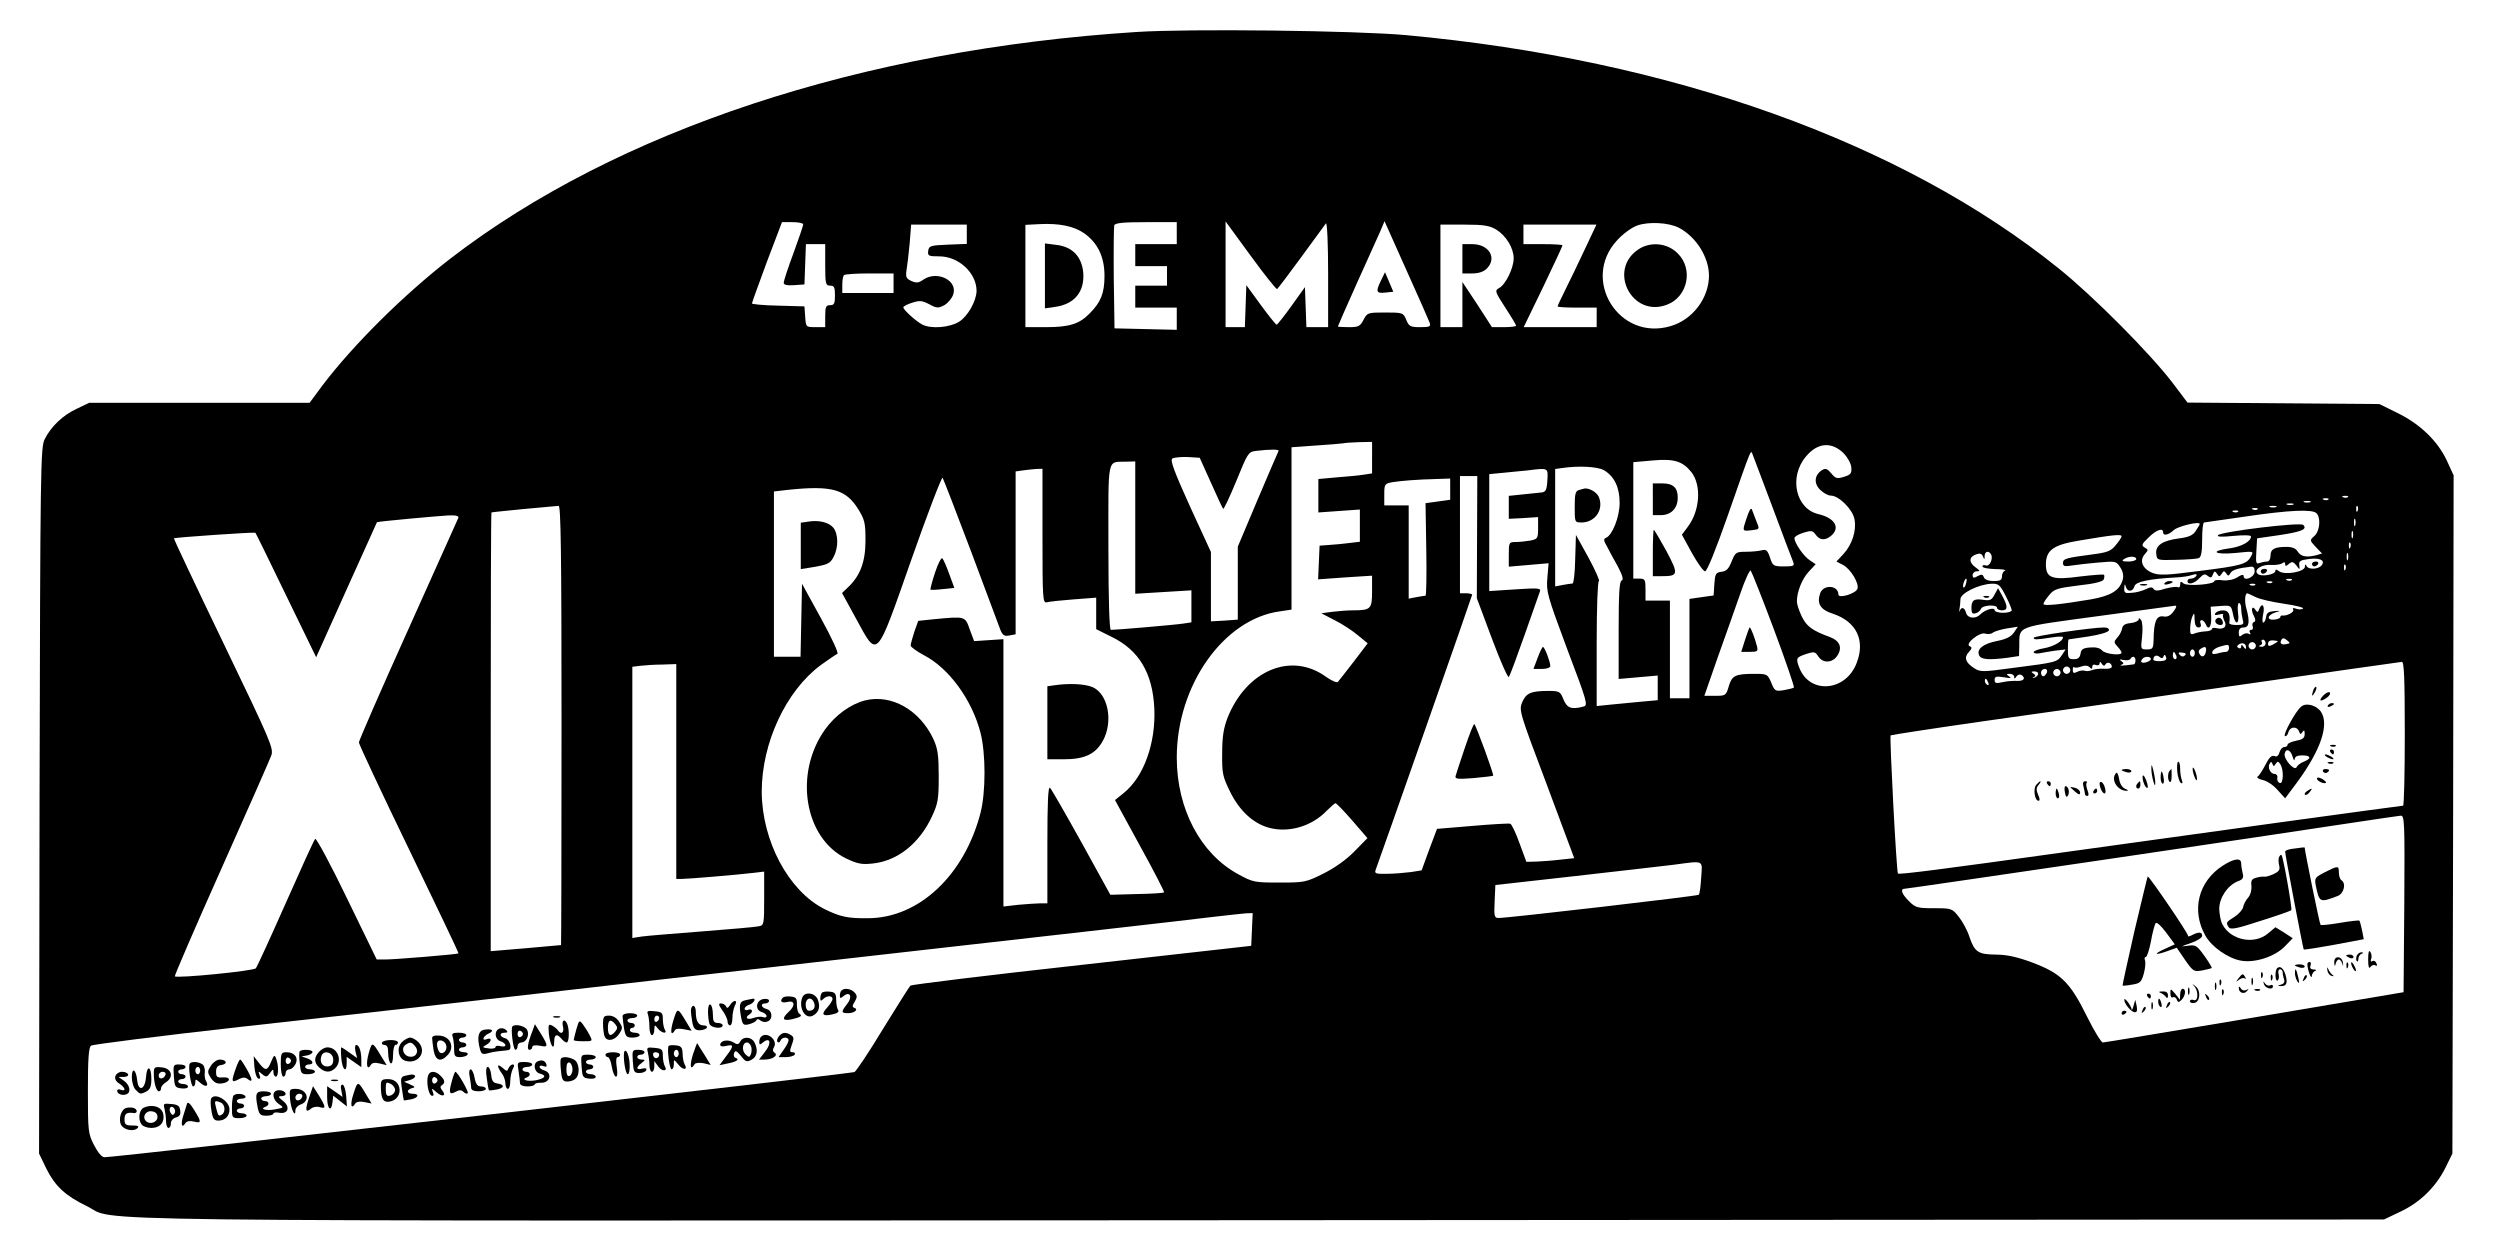 <?xml version="1.0" standalone="no"?>
<!DOCTYPE svg PUBLIC "-//W3C//DTD SVG 20010904//EN"
 "http://www.w3.org/TR/2001/REC-SVG-20010904/DTD/svg10.dtd">
<svg version="1.0" xmlns="http://www.w3.org/2000/svg"
 width="1024pt" height="516pt" viewBox="0 0 1024 516"
 preserveAspectRatio="xMidYMid meet">

<g transform="translate(0,516) scale(0.1,-0.1)"
fill="#000000" stroke="none">
<path d="M4655 5029 c-1126 -72 -2128 -403 -2810 -928 -190 -147 -395 -350
-523 -518 l-54 -73 -452 0 -451 0 -50 -24 c-57 -26 -106 -73 -132 -125 -17
-34 -18 -114 -21 -1481 l-2 -1445 30 -62 c35 -71 78 -111 165 -153 134 -65
-249 -61 4815 -58 l4595 3 67 32 c81 38 146 102 185 181 l28 57 3 1389 2 1389
-28 61 c-38 80 -108 148 -201 194 l-75 37 -393 3 -393 3 -62 82 c-91 119 -324
354 -465 467 -643 518 -1587 856 -2673 956 -207 19 -891 27 -1105 13z m-1365
-788 c0 -5 -18 -58 -40 -118 -22 -59 -40 -114 -40 -121 0 -9 13 -12 43 -10
l42 3 3 83 3 82 39 0 40 0 0 -85 c0 -78 2 -85 20 -85 17 0 20 -7 20 -40 0 -33
-3 -40 -20 -40 -17 0 -20 -7 -20 -45 l0 -45 -39 0 c-40 0 -40 0 -43 43 l-3 42
-107 3 c-60 1 -108 6 -108 9 0 4 28 80 61 170 l62 163 43 0 c24 0 44 -4 44 -9z
m1150 -36 c56 -39 84 -97 84 -175 0 -71 -15 -108 -61 -154 -42 -43 -83 -56
-178 -56 l-85 0 0 210 0 209 58 3 c80 4 140 -8 182 -37z m380 0 l0 -45 -85 0
-85 0 0 -45 0 -45 65 0 65 0 0 -40 0 -40 -65 0 -65 0 0 -45 0 -45 85 0 85 0 0
-45 0 -46 -127 3 -128 3 -3 205 c-1 112 0 210 2 217 4 10 38 13 131 13 l125 0
0 -45z m411 -229 c3 2 48 61 99 131 51 70 97 132 101 138 5 5 9 -85 9 -208 l0
-217 -45 0 -44 0 -3 82 -3 82 -55 -77 c-30 -42 -58 -77 -61 -77 -3 0 -32 36
-65 81 l-59 81 -3 -86 -3 -86 -39 0 -40 0 0 216 0 217 103 -141 c56 -77 105
-138 108 -136z m625 -138 c5 -16 0 -18 -39 -18 -40 0 -46 3 -57 30 -12 29 -14
30 -86 30 -72 0 -74 -1 -89 -30 -14 -27 -21 -30 -60 -30 -25 0 -45 1 -45 3 0
2 34 79 76 173 42 93 85 189 96 213 l19 45 89 -199 c49 -109 92 -206 96 -217z
m1021 389 c70 -37 122 -119 123 -195 0 -93 -67 -182 -158 -208 -211 -62 -367
190 -219 351 23 26 60 53 82 61 47 17 129 13 172 -9z m-2917 -27 l0 -39 -77
-3 c-72 -3 -78 -5 -81 -25 -3 -21 1 -23 45 -23 80 0 153 -68 153 -142 -1 -41
-36 -104 -72 -126 -39 -24 -115 -30 -151 -11 -26 14 -77 60 -77 70 0 4 16 13
36 19 31 10 41 9 70 -6 31 -17 37 -17 62 -4 15 9 31 28 36 43 21 58 -66 101
-123 61 -18 -13 -28 -14 -48 -5 -21 10 -24 16 -20 44 3 17 9 67 13 110 l6 77
114 0 114 0 0 -40z m2168 20 c41 -25 72 -76 72 -118 0 -40 -33 -108 -60 -122
-18 -10 -17 -14 25 -79 25 -38 45 -72 45 -75 0 -3 -22 -6 -49 -6 l-50 0 -60
93 -61 92 0 -92 0 -93 -45 0 -45 0 0 210 0 210 98 0 c79 0 103 -4 130 -20z
m362 -84 c-27 -57 -62 -131 -79 -164 -17 -34 -31 -64 -31 -67 0 -3 36 -5 80
-5 l80 0 0 -40 0 -40 -149 0 -150 0 80 165 c43 90 79 167 79 170 0 3 -36 5
-80 5 l-80 0 0 40 0 40 149 0 150 0 -49 -104z m-2830 -136 l0 -40 -105 0 -105
0 0 33 c0 19 3 37 7 40 3 4 51 7 105 7 l98 0 0 -40z m1960 -715 l0 -64 -32 -5
c-18 -3 -68 -8 -110 -11 l-78 -7 0 -68 0 -69 85 6 85 6 0 -66 0 -66 -42 -5
c-24 -3 -61 -7 -83 -8 l-40 -3 -3 -69 -3 -69 111 8 110 7 0 -65 c0 -72 -5 -77
-81 -77 -20 0 -57 -3 -82 -6 l-45 -6 56 -29 c32 -16 74 -44 95 -62 l39 -32
-57 -75 c-32 -41 -61 -79 -65 -83 -4 -5 -26 5 -49 21 -142 103 -325 27 -403
-168 -16 -42 -22 -77 -22 -145 -1 -83 2 -96 32 -157 38 -78 94 -130 158 -148
81 -23 177 5 238 69 17 17 33 31 36 31 4 0 35 -32 69 -71 l62 -72 -53 -54
c-33 -34 -81 -68 -127 -91 -72 -36 -79 -37 -180 -37 -102 0 -109 1 -169 34
-155 84 -252 268 -252 478 0 296 192 568 423 599 l47 7 0 332 0 333 98 7 c53
3 104 8 112 9 8 2 39 4 68 5 l52 1 0 -65z m1933 17 c15 -16 29 -41 30 -57 2
-24 -3 -30 -30 -38 -28 -9 -35 -7 -52 14 -16 19 -23 22 -37 14 -32 -20 -36
-54 -9 -81 13 -13 33 -24 44 -24 33 0 90 -57 97 -97 9 -46 -10 -104 -45 -142
l-29 -31 27 -14 c31 -16 67 -76 59 -98 -8 -20 -78 -41 -78 -23 0 39 -63 42
-75 4 -14 -42 2 -67 53 -83 96 -32 133 -109 97 -201 -44 -118 -193 -130 -235
-20 -15 39 -13 42 27 56 34 11 38 10 51 -10 19 -29 58 -27 78 4 21 32 10 60
-29 75 -74 27 -97 44 -117 85 -11 23 -20 50 -20 61 0 40 21 93 49 123 l28 30
-24 16 c-25 16 -63 71 -63 91 0 6 17 16 37 22 32 10 38 9 50 -8 17 -24 40 -25
65 -3 36 33 13 71 -53 87 -94 21 -123 152 -52 236 48 58 106 62 156 12z
m-2316 11 c-3 -5 -41 -95 -86 -200 l-81 -192 0 -150 0 -149 -55 -4 -55 -3 0
142 0 142 -86 187 c-65 144 -82 189 -72 196 7 4 35 7 63 6 l49 -3 46 -102 c25
-56 47 -104 50 -107 3 -3 27 49 54 114 46 113 49 119 79 123 59 7 98 7 94 0z
m2026 -238 c41 -110 78 -208 82 -217 6 -16 1 -18 -38 -18 -43 0 -46 2 -57 36
-10 30 -16 35 -34 30 -11 -3 -40 -6 -64 -6 -41 0 -44 -2 -59 -39 -12 -31 -22
-41 -42 -43 -23 -3 -26 -8 -29 -50 l-3 -47 -50 -7 -49 -7 0 -203 0 -204 -40 0
-40 0 0 200 0 200 -50 0 -50 0 0 45 c0 41 -2 45 -25 45 l-25 0 0 239 0 238 79
7 c88 8 123 -3 159 -48 42 -54 35 -158 -15 -224 l-24 -32 41 -75 c23 -41 47
-75 54 -75 8 0 44 89 91 223 105 300 95 276 105 252 4 -11 42 -110 83 -220z
m-2613 -76 l0 -271 115 7 115 7 0 -66 0 -65 -32 -5 c-30 -5 -275 -26 -298 -26
-6 0 -10 124 -10 339 0 379 -7 347 73 350 l37 1 0 -271z m1920 235 c43 -26 64
-71 64 -134 0 -57 -30 -133 -56 -143 -10 -4 -10 -11 3 -33 8 -16 28 -53 45
-83 20 -38 25 -56 16 -59 -9 -3 -12 -53 -12 -204 l0 -199 80 7 80 7 0 -51 0
-50 -67 -6 c-38 -4 -94 -9 -125 -12 l-58 -6 0 256 c0 147 4 256 9 256 5 0 -14
43 -42 95 l-52 94 -3 -99 c-1 -55 -6 -100 -11 -100 -5 0 -23 -3 -40 -6 l-31
-6 0 240 0 241 28 4 c69 10 145 6 172 -9z m-2300 -270 c0 -257 1 -275 18 -271
9 3 59 8 110 12 l92 7 0 -65 0 -64 64 -32 c111 -54 167 -148 174 -291 7 -143
-43 -282 -125 -348 l-36 -29 102 -187 c57 -103 101 -189 99 -191 -2 -3 -53 -6
-112 -7 l-108 -3 -118 214 c-65 117 -123 218 -129 224 -8 8 -11 -57 -11 -231
l0 -242 -29 0 c-15 0 -56 -3 -90 -6 l-61 -7 0 548 0 547 -60 -4 -60 -4 -18 48
c-19 54 -17 54 -144 42 l-67 -7 -16 -45 c-8 -25 -15 -50 -15 -56 0 -6 25 -24
55 -40 102 -53 196 -182 231 -317 22 -85 22 -244 0 -329 -66 -255 -252 -430
-460 -431 -85 -1 -115 6 -180 38 -146 74 -255 278 -256 480 0 200 99 413 242
519 32 23 63 44 68 46 6 2 -24 67 -67 145 l-78 142 -3 -150 -3 -149 -54 0 -55
0 0 339 0 338 61 7 c176 18 233 2 284 -79 27 -44 30 -57 30 -129 0 -88 -22
-145 -72 -192 l-24 -23 58 -106 c89 -163 80 -173 226 243 66 188 124 339 128
335 3 -5 56 -141 117 -303 61 -162 115 -307 120 -321 9 -21 16 -26 36 -22 l26
5 0 334 0 333 28 4 c15 2 39 5 55 6 l27 1 0 -276z m2068 229 c-2 -40 -7 -48
-23 -50 -11 -1 -46 -5 -77 -8 l-58 -6 0 -47 0 -47 60 3 60 4 0 -45 c0 -42 -2
-45 -31 -51 -17 -3 -44 -6 -60 -6 -28 0 -29 -2 -29 -51 l0 -50 82 7 81 7 -5
-60 c-5 -56 -1 -71 81 -291 83 -219 86 -231 67 -236 -49 -13 -67 -7 -82 29
-13 33 -17 35 -62 35 -71 0 -91 -9 -107 -46 -14 -33 -11 -42 100 -336 l113
-303 -56 -6 c-32 -4 -76 -7 -98 -8 l-42 -1 -28 76 c-15 42 -32 78 -38 80 -6 2
-76 -2 -156 -9 l-144 -12 -32 -85 -31 -85 -44 -7 c-24 -3 -68 -7 -98 -7 -47
-1 -52 1 -46 17 18 48 395 1121 395 1126 0 3 -11 6 -25 6 l-25 0 0 240 0 240
35 0 36 0 -1 -250 -1 -250 62 -166 c34 -91 65 -161 69 -157 4 4 33 82 65 173
32 91 60 171 63 179 4 12 -12 13 -101 7 l-107 -7 0 240 0 239 63 6 c34 3 76 8
92 9 88 11 86 12 83 -40z m-398 -37 l0 -43 -50 -7 -51 -7 3 -189 c2 -105 0
-190 -3 -190 -4 0 -21 -3 -38 -6 l-31 -6 0 191 0 191 -50 0 -50 0 0 45 c0 42
2 44 33 50 39 6 102 11 180 13 l57 2 0 -44z m3677 -32 c-3 -3 -12 -4 -19 -1
-8 3 -5 6 6 6 11 1 17 -2 13 -5z m-80 -10 c-3 -3 -12 -4 -19 -1 -8 3 -5 6 6 6
11 1 17 -2 13 -5z m-74 -11 c-7 -2 -19 -2 -25 0 -7 3 -2 5 12 5 14 0 19 -2 13
-5z m-70 -10 c-7 -2 -19 -2 -25 0 -7 3 -2 5 12 5 14 0 19 -2 13 -5z m-7093
-903 c0 -495 -1 -900 -2 -901 -2 0 -67 -6 -145 -13 l-143 -12 0 898 c0 494 1
898 3 899 1 1 61 7 132 14 72 6 136 13 143 13 9 2 12 -184 12 -898z m7023 893
c-7 -2 -19 -2 -25 0 -7 3 -2 5 12 5 14 0 19 -2 13 -5z m334 -15 c-3 -8 -6 -5
-6 6 -1 11 2 17 5 13 3 -3 4 -12 1 -19z m-410 6 c-3 -3 -12 -4 -19 -1 -8 3 -5
6 6 6 11 1 17 -2 13 -5z m-80 -10 c-3 -3 -12 -4 -19 -1 -8 3 -5 6 6 6 11 1 17
-2 13 -5z m321 -6 c19 -19 14 -73 -8 -93 -20 -18 -20 -18 5 -45 l26 -27 -23
-7 c-41 -10 -63 -6 -76 14 -8 14 -23 20 -46 20 -50 0 -66 -9 -66 -36 0 -14 -6
-24 -14 -24 -8 0 -22 -3 -31 -6 -14 -6 -16 1 -13 47 l3 54 90 13 c93 14 117
24 99 42 -12 12 -333 -27 -349 -42 -6 -7 16 -8 63 -3 43 4 72 3 72 -2 0 -21
-38 -42 -88 -49 -83 -11 -63 -27 24 -19 76 8 76 8 64 -14 -17 -32 -38 -38
-214 -60 -137 -18 -163 -18 -191 -7 -40 17 -53 50 -30 76 15 17 15 19 0 27
-15 9 -13 14 15 41 31 31 60 42 60 22 0 -16 22 -12 44 9 18 16 106 37 106 25
0 -3 -7 -15 -16 -28 -11 -18 -28 -26 -67 -31 -70 -9 -99 -29 -95 -63 3 -27 3
-27 82 -25 43 1 85 4 92 7 10 4 14 25 14 76 0 38 3 70 8 70 4 1 79 11 167 24
183 27 276 31 293 14z m-7611 -20 c-3 -7 -96 -214 -206 -459 -111 -246 -201
-453 -201 -460 0 -7 92 -204 205 -437 113 -234 205 -426 203 -427 -5 -4 -260
-25 -299 -25 l-36 0 -122 251 c-67 139 -126 248 -130 243 -5 -5 -59 -124 -121
-264 -62 -140 -117 -260 -122 -266 -8 -11 -324 -42 -332 -33 -2 2 83 200 190
439 107 239 199 449 205 465 11 29 -2 58 -195 459 -114 236 -205 430 -204 431
6 4 330 26 334 23 2 -2 59 -118 126 -257 l123 -253 124 276 c69 152 125 277
125 277 2 3 255 26 295 28 31 1 42 -3 38 -11z m7770 -30 c-3 -7 -5 -2 -5 12 0
14 2 19 5 13 2 -7 2 -19 0 -25z m-10 -50 c-3 -7 -5 -2 -5 12 0 14 2 19 5 13 2
-7 2 -19 0 -25z m-947 5 c-1 -5 -11 -21 -24 -36 -19 -24 -34 -30 -97 -38 -106
-14 -119 -17 -119 -35 0 -14 7 -15 38 -10 20 3 69 9 108 12 69 6 72 6 88 -19
11 -16 15 -34 11 -50 -12 -45 -47 -67 -131 -82 -125 -21 -194 -28 -194 -19 0
5 10 21 23 36 20 25 32 29 120 40 66 7 101 16 104 25 3 8 3 16 1 19 -3 2 -46
-1 -96 -7 -117 -16 -142 -7 -142 49 0 58 30 80 131 97 147 25 179 28 179 18z
m937 -45 c-3 -8 -6 -5 -6 6 -1 11 2 17 5 13 3 -3 4 -12 1 -19z m-1498 -35 c1
19 16 23 26 7 10 -17 -5 -52 -21 -46 -8 3 -14 1 -14 -4 0 -6 24 -10 53 -11 28
0 46 -3 40 -6 -7 -2 -13 -13 -13 -24 0 -15 -7 -19 -34 -19 -21 0 -36 6 -40 15
-4 13 -10 14 -26 5 -16 -9 -20 -8 -20 5 0 8 8 15 17 15 14 0 13 3 -5 16 -28
20 -28 42 1 53 16 6 24 4 29 -8 6 -14 7 -14 7 2z m1488 -15 c-3 -7 -5 -2 -5
12 0 14 2 19 5 13 2 -7 2 -19 0 -25z m-867 2 c0 -5 -15 -10 -32 -10 -25 0 -29
3 -18 10 20 13 50 13 50 0z m759 -26 c-14 -17 -56 -18 -62 -1 -4 7 -6 6 -6 -4
-1 -22 -85 -36 -107 -18 -9 7 -14 8 -14 1 0 -16 -60 -26 -73 -12 -18 17 19 40
57 36 17 -1 37 2 44 7 8 6 12 5 12 -3 0 -10 3 -10 15 0 13 11 18 10 31 -6 14
-19 14 -19 12 1 -3 16 4 21 37 25 47 7 71 -5 54 -26z m98 -16 c-3 -8 -6 -5 -6
6 -1 11 2 17 5 13 3 -3 4 -12 1 -19z m-372 -10 c-2 -24 -45 -40 -45 -18 0 8
-8 7 -25 -4 -15 -10 -39 -15 -60 -13 -19 3 -35 1 -35 -3 0 -14 -110 -22 -126
-10 -11 10 -14 9 -14 -4 0 -10 -4 -14 -10 -11 -5 3 -28 0 -51 -6 -30 -10 -42
-10 -48 -1 -5 8 -13 8 -31 -1 -14 -7 -40 -14 -57 -15 -29 -3 -33 -1 -32 20 1
17 3 18 6 6 6 -24 29 -23 36 1 4 18 59 30 172 36 22 1 51 5 64 10 16 5 21 4
17 -4 -4 -6 -14 -11 -22 -11 -8 0 -14 -4 -14 -10 0 -17 28 -11 49 12 16 17 23
19 34 9 12 -9 16 -8 21 6 6 15 8 15 17 3 8 -13 10 -13 19 0 8 13 11 13 19 1 7
-11 10 -11 17 2 8 13 31 20 85 26 10 1 15 -6 14 -21z m-1969 -236 c48 -128 84
-235 82 -238 -3 -3 -22 -7 -42 -11 -34 -5 -37 -4 -51 31 -15 35 -17 36 -68 36
-80 0 -93 -7 -106 -51 -11 -38 -13 -39 -56 -39 l-44 0 55 158 c31 86 72 203
92 260 19 56 39 99 43 95 4 -5 47 -113 95 -241z m787 188 c-3 -12 -8 -19 -11
-16 -5 6 5 36 12 36 2 0 2 -9 -1 -20z m1334 14 c-3 -3 -12 -4 -19 -1 -8 3 -5
6 6 6 11 1 17 -2 13 -5z m-80 -10 c-3 -3 -12 -4 -19 -1 -8 3 -5 6 6 6 11 1 17
-2 13 -5z m-1092 -54 c14 -27 25 -54 25 -60 0 -5 -16 -10 -35 -10 -19 0 -35 5
-35 11 0 13 -39 2 -58 -17 -20 -21 -53 -17 -59 6 -6 22 -19 26 -26 8 -2 -7 -3
-4 -1 7 2 11 4 29 4 41 0 24 75 61 127 63 29 1 35 -4 58 -49z m1022 44 c-3 -3
-12 -4 -19 -1 -8 3 -5 6 6 6 11 1 17 -2 13 -5z m1 -49 c16 -9 70 -21 118 -28
49 -7 83 -16 77 -20 -6 -4 -19 -4 -29 0 -11 4 -15 3 -11 -4 6 -10 -27 -27 -45
-24 -5 1 -8 -3 -8 -7 0 -4 -12 -9 -26 -10 -32 -2 -27 19 7 30 22 6 21 7 -6 5
-23 -2 -31 -7 -33 -24 -2 -13 -7 -23 -12 -23 -4 0 -4 16 0 35 8 35 -5 50 -17
19 -4 -12 -7 -13 -14 -3 -14 23 -21 2 -8 -22 8 -16 9 -24 1 -27 -6 -2 -8 -10
-5 -18 3 -8 0 -14 -7 -14 -6 0 -8 -5 -4 -12 4 -7 3 -8 -5 -4 -6 4 -18 2 -26
-4 -12 -10 -15 -9 -15 9 0 14 6 21 20 21 23 0 26 24 11 78 -8 27 -6 62 4 62 1
0 16 -7 33 -15z m-58 -47 c0 -13 3 -33 6 -45 6 -20 3 -23 -25 -23 -17 0 -30 3
-30 8 6 35 -3 52 -25 52 -14 0 -28 -5 -32 -12 -5 -8 0 -9 15 -5 13 3 20 3 17
0 -3 -3 0 -15 5 -26 13 -23 -2 -37 -32 -30 -10 3 -19 1 -19 -3 0 -5 -12 -10
-27 -10 -16 -1 -36 -5 -45 -9 -15 -6 -18 -2 -17 21 0 16 4 38 9 49 7 17 9 15
9 -12 1 -22 6 -33 16 -33 9 0 12 6 9 15 -4 8 -2 15 4 15 5 0 12 -7 16 -15 11
-30 25 -14 23 28 l-2 42 42 3 c41 3 42 2 49 -32 9 -50 28 -46 21 4 -3 22 -1
40 4 40 5 0 9 -10 9 -22z m-277 -12 c-12 -17 -25 -24 -41 -21 -29 5 -40 -19
-41 -97 -1 -34 -4 -38 -27 -38 -26 0 -26 1 -20 53 3 29 2 59 -4 67 -6 9 -10
10 -10 3 0 -6 -15 -13 -32 -15 -24 -2 -34 -9 -36 -23 -2 -11 -11 -28 -20 -37
-14 -16 -14 -20 1 -36 10 -10 17 -22 17 -25 0 -14 -68 -6 -80 9 -9 10 -26 14
-49 12 -29 -2 -37 -8 -39 -25 -3 -17 -10 -23 -28 -23 -21 0 -24 4 -24 40 0 22
1 40 3 41 1 0 38 6 81 12 45 7 81 17 84 25 2 7 -6 12 -20 12 -48 0 -288 -35
-288 -42 0 -9 10 -9 73 1 26 4 47 5 47 1 0 -16 -38 -38 -77 -45 -24 -4 -43
-11 -43 -16 0 -5 10 -7 23 -5 12 3 41 7 65 11 l43 5 -16 -24 c-19 -28 -21 -29
-202 -52 -124 -17 -132 -17 -158 0 -35 23 -41 43 -21 65 14 15 14 20 4 24 -22
9 40 59 63 52 11 -4 26 -2 32 4 7 5 33 13 57 17 l45 7 -16 -24 c-12 -17 -32
-27 -67 -34 -58 -11 -86 -33 -76 -58 7 -19 39 -21 118 -11 l46 7 1 41 c1 84
-18 76 320 122 167 23 310 42 317 43 9 1 8 -6 -5 -23z m463 -134 c-22 -5 -30
3 -21 18 5 8 11 7 22 -2 15 -12 14 -13 -1 -16z m-86 3 c0 -8 -8 -15 -17 -14
-11 0 -13 3 -5 6 6 2 10 9 6 14 -3 5 0 9 5 9 6 0 11 -7 11 -15z m50 8 c0 -1
-9 -7 -20 -13 -16 -8 -20 -8 -20 4 0 9 8 14 20 13 11 -1 20 -2 20 -4z m-130
-26 c0 -7 -4 -6 -10 3 -7 11 -10 11 -10 2 0 -7 -5 -10 -11 -6 -8 4 -7 9 2 15
15 9 29 3 29 -14z m40 8 c0 -8 -7 -15 -15 -15 -8 0 -15 7 -15 15 0 8 7 15 15
15 8 0 15 -7 15 -15z m-110 -10 c0 -8 -6 -15 -12 -15 -7 0 -24 -3 -37 -7 -17
-4 -22 -2 -19 8 2 7 15 16 29 20 37 11 39 10 39 -6z m-94 -10 c-3 -23 -16 -31
-26 -15 -6 9 -5 17 3 22 18 12 25 10 23 -7z m-46 -10 c0 -8 -4 -15 -10 -15 -5
0 -10 7 -10 15 0 8 5 15 10 15 6 0 10 -7 10 -15z m-76 -10 c3 -8 1 -15 -4 -15
-6 0 -10 7 -10 15 0 8 2 15 4 15 2 0 6 -7 10 -15z m36 1 c-7 -7 -14 -6 -21 1
-9 9 -7 12 9 10 14 -1 18 -5 12 -11z m-88 -4 c3 8 6 8 10 -3 4 -11 -2 -16 -23
-17 -16 -1 -29 2 -29 6 0 16 13 22 26 11 8 -7 13 -6 16 3z m-115 -17 c0 -8 -3
-15 -6 -16 -45 -6 -63 -7 -52 -2 11 5 11 7 0 15 -10 7 -8 8 8 5 13 -3 26 -1
29 4 8 14 21 11 21 -6z m63 6 c0 -5 -9 -11 -20 -14 -20 -5 -26 3 -13 16 9 10
33 8 33 -2z m-186 -22 c8 13 26 5 26 -10 0 -6 -15 -10 -32 -8 -18 1 -41 -2
-50 -6 -10 -4 -23 -5 -30 -2 -7 2 -21 0 -30 -5 -14 -7 -18 -5 -18 8 0 10 3 15
6 11 3 -3 16 -2 29 3 14 5 26 5 34 -3 8 -8 11 -8 11 2 0 8 6 11 15 7 8 -3 15
0 15 7 0 8 3 8 9 -2 6 -9 11 -10 15 -2z m1226 -284 c0 -162 -3 -295 -7 -295
-8 0 -847 -115 -1383 -190 -509 -71 -681 -93 -686 -88 -6 6 -35 560 -30 566 3
2 178 29 388 59 211 29 678 96 1038 147 360 52 661 94 668 95 9 1 12 -64 12
-294z m-7080 -155 l0 -440 23 0 c25 0 229 17 295 25 l42 5 0 -110 c0 -106 -1
-110 -22 -114 -13 -3 -117 -12 -233 -21 -115 -9 -227 -18 -247 -21 l-38 -6 0
555 0 556 33 4 c17 2 58 5 90 5 l57 2 0 -440z m5710 415 c0 -8 -7 -15 -15 -15
-8 0 -15 7 -15 15 0 8 7 15 15 15 8 0 15 -7 15 -15z m-96 -10 c-4 -8 -10 -15
-15 -15 -5 0 -9 7 -9 15 0 8 7 15 15 15 9 0 12 -6 9 -15z m56 0 c0 -8 -7 -15
-15 -15 -8 0 -15 7 -15 15 0 8 7 15 15 15 8 0 15 -7 15 -15z m-92 -7 c-2 -6
-10 -13 -16 -14 -9 -2 -9 -1 -1 3 8 4 7 8 -2 14 -11 7 -10 9 4 9 10 0 17 -5
15 -12z m-98 -10 c0 -10 3 -9 9 1 5 7 14 10 20 7 20 -13 11 -26 -16 -25 -16 1
-43 -1 -60 -5 -27 -6 -33 -5 -33 9 0 14 6 16 38 11 27 -5 33 -4 22 3 -13 9
-13 11 3 11 9 0 17 -6 17 -12z m-106 -24 c3 -8 2 -12 -4 -9 -6 3 -10 10 -10
16 0 14 7 11 14 -7z m1704 -906 l-3 -362 -610 -103 c-335 -56 -615 -103 -622
-103 -6 0 -36 48 -65 107 -69 140 -107 177 -225 221 -62 23 -105 32 -148 32
-72 1 -87 10 -108 72 -8 26 -28 63 -44 83 -27 34 -29 35 -101 35 -68 0 -76 2
-103 29 -31 31 -37 51 -16 51 13 0 1548 226 1832 270 99 15 188 28 198 29 16
1 17 -21 15 -361z m-2880 107 c-2 -35 -6 -67 -10 -70 -5 -5 -779 -95 -820 -95
-17 0 -19 7 -16 68 l3 67 330 37 c182 21 362 41 400 46 128 17 118 21 113 -53z
m-1840 -212 l-3 -67 -694 -78 c-382 -42 -698 -81 -702 -85 -5 -5 -55 -85 -112
-177 -56 -93 -109 -172 -117 -177 -14 -7 -3031 -350 -3072 -349 -11 0 -27 19
-43 50 -24 47 -25 57 -25 223 0 128 3 177 13 184 6 5 282 40 612 77 330 36
877 98 1215 136 338 39 737 84 885 100 1220 138 1786 202 1880 214 61 7 123
14 138 15 l28 1 -3 -67z"/>
<path d="M4280 4030 l0 -133 42 6 c79 11 121 62 115 140 -6 66 -45 107 -111
114 l-46 6 0 -133z"/>
<path d="M5655 4008 c-21 -44 -18 -51 23 -46 l29 3 -17 40 -17 40 -18 -37z"/>
<path d="M6710 4138 c-126 -85 -25 -281 118 -226 85 32 109 146 44 210 -42 43
-112 50 -162 16z"/>
<path d="M5990 4100 l0 -60 40 0 c27 0 47 7 60 20 43 43 9 100 -60 100 l-40 0
0 -60z"/>
<path d="M6770 3115 l0 -65 33 0 c41 0 68 27 69 69 1 43 -18 61 -63 61 l-39 0
0 -65z"/>
<path d="M7161 3057 c-6 -15 -13 -38 -17 -51 -5 -20 -2 -22 29 -18 35 4 35 4
22 35 -7 18 -15 39 -18 47 -3 11 -8 7 -16 -13z"/>
<path d="M6770 2895 l0 -95 38 0 c67 0 68 8 17 104 -26 47 -49 86 -51 86 -2 0
-4 -43 -4 -95z"/>
<path d="M6468 3153 c-15 -4 -18 -16 -18 -69 0 -63 0 -64 28 -64 57 0 93 55
70 106 -9 19 -40 36 -58 33 -3 -1 -13 -3 -22 -6z"/>
<path d="M3308 3023 l-28 -4 0 -95 0 -95 38 6 c74 12 82 16 97 45 20 39 19 93
-2 119 -19 22 -60 32 -105 24z"/>
<path d="M3830 2815 c-12 -36 -20 -68 -19 -70 2 -2 25 -1 51 2 l47 5 -21 57
c-11 31 -24 60 -28 64 -4 5 -18 -21 -30 -58z"/>
<path d="M4318 2353 l-28 -4 0 -150 0 -149 68 0 c84 0 129 21 159 75 44 79 22
194 -43 221 -32 13 -96 16 -156 7z"/>
<path d="M3543 2291 c-59 -15 -121 -60 -163 -118 -129 -180 -86 -445 85 -529
47 -22 64 -26 109 -21 101 10 191 81 243 192 25 54 28 71 28 165 0 86 -4 113
-21 151 -56 121 -173 187 -281 160z"/>
<path d="M6298 2465 l-17 -45 34 0 c20 0 35 5 35 12 0 17 -23 78 -30 78 -3 0
-13 -20 -22 -45z"/>
<path d="M6000 2097 c-19 -56 -36 -108 -38 -116 -3 -12 10 -13 74 -8 42 4 79
8 80 10 4 3 -69 203 -77 211 -3 3 -20 -41 -39 -97z"/>
<path d="M9470 2850 c0 -5 4 -10 9 -10 6 0 13 5 16 10 3 6 -1 10 -9 10 -9 0
-16 -4 -16 -10z"/>
<path d="M9260 2820 c0 -5 4 -10 9 -10 6 0 13 5 16 10 3 6 -1 10 -9 10 -9 0
-16 -4 -16 -10z"/>
<path d="M8866 2771 c-4 -5 3 -7 14 -4 23 6 26 13 6 13 -8 0 -17 -4 -20 -9z"/>
<path d="M8768 2763 c6 -2 18 -2 25 0 6 3 1 5 -13 5 -14 0 -19 -2 -12 -5z"/>
<path d="M7148 2540 l-16 -50 35 0 c32 0 35 2 29 25 -8 32 -25 75 -29 75 -2 0
-10 -22 -19 -50z"/>
<path d="M8170 2725 c-12 -23 -19 -26 -46 -22 -38 6 -49 -1 -49 -34 0 -20 4
-25 17 -21 9 2 19 10 22 18 6 16 66 19 66 4 0 -5 9 -10 20 -10 24 0 25 15 2
58 l-18 33 -14 -26z"/>
<path d="M8128 2713 c7 -3 16 -2 19 1 4 3 -2 6 -13 5 -11 0 -14 -3 -6 -6z"/>
<path d="M9077 2624 c-9 -10 2 -24 18 -24 9 0 12 6 9 15 -6 16 -17 19 -27 9z"/>
<path d="M9476 2335 c-9 -26 -7 -32 5 -12 6 10 9 21 6 23 -2 3 -7 -2 -11 -11z"/>
<path d="M9515 2310 c-21 -23 -9 -26 18 -6 10 8 14 17 9 20 -5 3 -17 -3 -27
-14z"/>
<path d="M9426 2266 c-22 -17 -76 -115 -67 -121 5 -2 11 4 14 15 6 24 35 27
44 4 5 -13 7 -13 14 -2 6 9 9 7 9 -8 0 -17 -8 -23 -35 -28 -19 -4 -35 -11 -35
-16 0 -6 -6 -10 -14 -10 -7 0 -16 -10 -19 -21 -4 -15 -11 -20 -21 -16 -11 5
-22 -6 -37 -36 -12 -23 -26 -45 -32 -48 -5 -4 4 -10 21 -14 17 -3 45 -22 61
-41 l31 -34 50 67 c96 131 131 235 97 287 -18 27 -60 39 -81 22z m-35 -207 c4
-13 7 -17 8 -8 1 10 11 15 31 15 36 0 39 -13 6 -26 -13 -5 -26 -15 -29 -22 -7
-19 -54 32 -49 55 5 24 25 16 33 -14z m-70 -28 c8 12 11 11 19 -1 15 -22 13
-83 -2 -77 -7 2 -12 11 -10 21 2 9 -4 16 -11 16 -18 0 -30 27 -20 43 5 8 8 7
11 -2 4 -11 6 -11 13 0z"/>
<path d="M9535 2270 c-3 -6 1 -7 9 -4 18 7 21 14 7 14 -6 0 -13 -4 -16 -10z"/>
<path d="M9548 2103 c7 -3 16 -2 19 1 4 3 -2 6 -13 5 -11 0 -14 -3 -6 -6z"/>
<path d="M9545 2080 c3 -5 8 -10 11 -10 2 0 4 5 4 10 0 6 -5 10 -11 10 -5 0
-7 -4 -4 -10z"/>
<path d="M9530 2060 c8 -5 20 -10 25 -10 6 0 3 5 -5 10 -8 5 -19 10 -25 10 -5
0 -3 -5 5 -10z"/>
<path d="M8918 2000 c2 -22 9 -43 15 -47 7 -4 8 0 4 11 -4 10 -7 31 -7 47 0
16 -3 29 -8 29 -4 0 -6 -18 -4 -40z"/>
<path d="M9538 2033 c7 -3 16 -2 19 1 4 3 -2 6 -13 5 -11 0 -14 -3 -6 -6z"/>
<path d="M8812 2010 c0 -14 4 -36 8 -50 6 -20 8 -21 8 -5 0 11 -4 34 -8 50 -7
27 -8 27 -8 5z"/>
<path d="M8981 2010 c0 -8 4 -24 9 -35 5 -13 9 -14 9 -5 0 8 -4 24 -9 35 -5
13 -9 14 -9 5z"/>
<path d="M8690 2006 c0 -2 9 -6 20 -9 11 -3 20 -1 20 4 0 5 -9 9 -20 9 -11 0
-20 -2 -20 -4z"/>
<path d="M8887 2003 c-9 -9 -9 -41 1 -46 4 -3 7 8 7 24 0 16 0 29 -1 29 0 0
-4 -3 -7 -7z"/>
<path d="M9515 2000 c4 -6 11 -8 16 -5 14 9 11 15 -7 15 -8 0 -12 -5 -9 -10z"/>
<path d="M8668 1994 c-25 -25 5 -75 44 -73 7 0 4 4 -7 8 -12 5 -22 20 -25 40
-3 18 -8 29 -12 25z"/>
<path d="M8850 1975 c0 -14 4 -25 9 -25 4 0 6 11 3 25 -2 14 -6 25 -8 25 -2 0
-4 -11 -4 -25z"/>
<path d="M8777 1966 c3 -15 10 -29 15 -32 6 -4 7 2 3 17 -10 35 -23 45 -18 15z"/>
<path d="M9490 1971 c0 -10 30 -24 37 -17 3 2 -5 9 -16 16 -12 6 -21 7 -21 1z"/>
<path d="M8340 1945 c-13 -16 -6 -65 10 -65 6 0 5 10 -2 25 -8 19 -8 28 2 40
7 8 10 15 7 15 -2 0 -10 -7 -17 -15z"/>
<path d="M8385 1950 c3 -5 8 -10 11 -10 2 0 4 5 4 10 0 6 -5 10 -11 10 -5 0
-7 -4 -4 -10z"/>
<path d="M8534 1938 c3 -13 6 -26 6 -30 0 -5 4 -8 10 -8 6 0 6 9 0 24 -5 13
-6 27 -3 30 4 3 1 6 -6 6 -9 0 -11 -8 -7 -22z"/>
<path d="M8600 1951 c0 -17 12 -41 20 -41 10 0 1 38 -11 46 -5 3 -9 1 -9 -5z"/>
<path d="M8757 1953 c-10 -9 -9 -23 1 -23 5 0 9 7 9 15 0 17 -1 18 -10 8z"/>
<path d="M8458 1914 c3 -17 7 -22 12 -13 9 13 2 39 -10 39 -4 0 -5 -12 -2 -26z"/>
<path d="M8480 1936 c0 -1 9 -9 20 -19 15 -13 20 -14 20 -3 0 7 -9 16 -20 19
-11 3 -20 4 -20 3z"/>
<path d="M8420 1910 c0 -11 4 -20 9 -20 5 0 7 9 4 20 -3 11 -7 20 -9 20 -2 0
-4 -9 -4 -20z"/>
<path d="M8575 1920 c-3 -5 -1 -10 4 -10 6 0 11 5 11 10 0 6 -2 10 -4 10 -3 0
-8 -4 -11 -10z"/>
<path d="M9450 1920 c-8 -5 -12 -12 -9 -15 4 -3 12 1 19 10 14 17 11 19 -10 5z"/>
<path d="M9388 1683 c-16 -2 -28 -7 -28 -11 -1 -9 73 -396 76 -401 2 -2 57 7
124 19 l122 23 -7 36 c-4 20 -9 38 -11 40 -2 2 -38 -2 -79 -9 -41 -7 -78 -11
-80 -8 -4 3 -64 299 -65 316 0 2 -10 1 -52 -5z"/>
<path d="M9336 1651 c-4 -5 -4 -21 -1 -34 5 -19 1 -26 -22 -37 -15 -7 -32 -12
-37 -11 -6 1 -20 0 -34 -4 -19 -5 -23 -11 -20 -35 1 -16 -4 -36 -14 -47 -9
-10 -18 -27 -20 -38 -2 -11 -18 -29 -35 -40 -35 -22 -37 -24 -24 -43 7 -11 32
-6 130 26 67 21 124 41 126 44 5 5 -33 219 -40 226 -2 2 -6 -1 -9 -7z"/>
<path d="M9104 1614 c-100 -65 -129 -183 -71 -286 26 -47 94 -94 147 -103 57
-10 138 17 178 58 l33 34 -35 23 -36 22 -31 -26 c-55 -46 -150 -28 -185 36 -8
13 -13 42 -14 65 0 46 35 98 78 114 19 7 23 14 18 32 -3 12 -6 30 -6 40 0 25
-29 21 -76 -9z"/>
<path d="M9522 1587 c-39 -20 -42 -24 -37 -52 15 -73 16 -73 90 -45 26 10 36
52 15 65 -5 3 -10 17 -10 31 0 29 -3 29 -58 1z"/>
<path d="M8743 1348 c-28 -123 -50 -224 -49 -225 1 -1 19 0 39 4 33 5 38 10
48 45 6 22 8 46 5 54 -3 8 -2 14 3 14 5 0 14 28 21 63 6 35 15 68 19 75 4 7
20 -7 43 -37 l36 -49 -39 -18 c-50 -22 -45 -29 8 -10 l39 14 34 -50 c33 -47
36 -49 70 -43 19 4 37 8 39 10 2 2 -12 25 -30 50 -31 43 -36 46 -69 41 -30 -4
-28 -3 13 11 26 9 47 22 47 30 0 16 -14 17 -41 3 -11 -6 -18 -7 -17 -3 3 7
-158 243 -165 243 -1 0 -25 -100 -54 -222z"/>
<path d="M9700 1230 c0 -29 3 -40 9 -31 5 7 14 11 20 7 7 -5 9 -1 5 8 -3 9
-11 13 -17 9 -6 -4 -8 0 -5 9 4 8 2 21 -3 29 -6 9 -9 -1 -9 -31z"/>
<path d="M9653 1245 c-3 -9 -3 -19 1 -22 3 -4 6 1 6 10 0 8 6 18 13 20 9 4 9
6 -1 6 -7 1 -15 -6 -19 -14z"/>
<path d="M9610 1246 c0 -2 7 -6 15 -10 8 -3 15 -1 15 4 0 6 -7 10 -15 10 -8 0
-15 -2 -15 -4z"/>
<path d="M9561 1218 c1 -17 3 -18 6 -5 2 9 8 17 13 17 5 0 11 -8 14 -17 4 -14
4 -14 3 2 -3 30 -37 33 -36 3z"/>
<path d="M9451 1208 c2 -25 17 -63 18 -46 1 9 7 19 14 21 7 3 4 6 -7 6 -12 1
-16 6 -12 16 3 8 1 15 -4 15 -6 0 -10 -6 -9 -12z"/>
<path d="M9611 1204 c0 -11 3 -14 6 -6 3 7 2 16 -1 19 -3 4 -6 -2 -5 -13z"/>
<path d="M9630 1215 c0 -5 5 -17 10 -25 5 -8 10 -10 10 -5 0 6 -5 17 -10 25
-5 8 -10 11 -10 5z"/>
<path d="M9400 1206 c0 -2 9 -6 20 -9 11 -3 20 -1 20 4 0 5 -9 9 -20 9 -11 0
-20 -2 -20 -4z"/>
<path d="M9327 1194 c-10 -11 -8 -56 2 -50 5 3 7 15 4 26 -3 11 0 20 6 20 6 0
11 -6 11 -14 0 -8 3 -21 6 -29 3 -10 -2 -17 -13 -20 -15 -4 -16 -5 -1 -6 23
-1 29 11 20 44 -8 29 -23 41 -35 29z"/>
<path d="M9533 1186 c1 -11 9 -21 17 -23 10 -3 11 -2 4 4 -6 4 -14 15 -17 23
-5 11 -6 9 -4 -4z"/>
<path d="M9400 1174 c0 -10 5 -26 10 -34 8 -11 9 -7 4 15 -8 37 -14 45 -14 19z"/>
<path d="M9261 1164 c0 -11 3 -14 6 -6 3 7 2 16 -1 19 -3 4 -6 -2 -5 -13z"/>
<path d="M9169 1153 c-12 -16 -12 -17 2 -6 9 7 20 9 24 5 5 -4 5 -1 1 6 -9 16
-11 15 -27 -5z"/>
<path d="M9301 1154 c0 -11 3 -14 6 -6 3 7 2 16 -1 19 -3 4 -6 -2 -5 -13z"/>
<path d="M9436 1153 c-6 -14 -5 -15 5 -6 7 7 10 15 7 18 -3 3 -9 -2 -12 -12z"/>
<path d="M9222 1140 c0 -14 2 -19 5 -12 2 6 2 18 0 25 -3 6 -5 1 -5 -13z"/>
<path d="M9091 1134 c0 -11 3 -14 6 -6 3 7 2 16 -1 19 -3 4 -6 -2 -5 -13z"/>
<path d="M9072 1120 c0 -14 2 -19 5 -12 2 6 2 18 0 25 -3 6 -5 1 -5 -13z"/>
<path d="M9273 1130 c4 -18 37 -27 37 -10 0 6 -5 8 -11 4 -6 -3 -16 0 -21 7
-8 12 -9 11 -5 -1z"/>
<path d="M8988 1120 c18 -21 16 -64 -3 -56 -8 3 -15 1 -15 -5 0 -6 8 -9 18 -7
24 4 28 51 5 68 -15 12 -16 12 -5 0z"/>
<path d="M8962 1100 c0 -14 2 -19 5 -12 2 6 2 18 0 25 -3 6 -5 1 -5 -13z"/>
<path d="M9170 1113 c0 -19 21 -27 33 -13 9 10 9 11 -2 5 -8 -4 -17 -2 -22 6
-6 9 -9 10 -9 2z"/>
<path d="M8890 1091 c0 -13 4 -19 10 -16 6 3 13 -1 16 -9 5 -13 8 -13 20 -1
16 16 19 45 4 45 -5 0 -10 -10 -10 -22 l-1 -23 -19 24 c-20 23 -20 23 -20 2z"/>
<path d="M9101 1094 c0 -11 3 -14 6 -6 3 7 2 16 -1 19 -3 4 -6 -2 -5 -13z"/>
<path d="M9238 1103 c7 -3 16 -2 19 1 4 3 -2 6 -13 5 -11 0 -14 -3 -6 -6z"/>
<path d="M8850 1093 c8 -3 18 -11 22 -17 5 -7 8 -4 8 7 0 11 -7 17 -22 16 -16
0 -18 -2 -8 -6z"/>
<path d="M8795 1080 c3 -5 8 -10 11 -10 2 0 4 5 4 10 0 6 -5 10 -11 10 -5 0
-7 -4 -4 -10z"/>
<path d="M9036 1077 c3 -10 9 -15 12 -12 3 3 0 11 -7 18 -10 9 -11 8 -5 -6z"/>
<path d="M8701 1065 c0 -16 27 -49 42 -51 10 -1 12 6 9 25 l-6 26 -7 -25 c-4
-14 -7 -20 -8 -14 -1 14 -30 52 -30 39z"/>
<path d="M8840 1056 c0 -8 4 -17 9 -20 5 -4 7 3 4 14 -6 23 -13 26 -13 6z"/>
<path d="M8812 1040 c0 -14 2 -19 5 -12 2 6 2 18 0 25 -3 6 -5 1 -5 -13z"/>
<path d="M8876 1043 c-6 -14 -5 -15 5 -6 7 7 10 15 7 18 -3 3 -9 -2 -12 -12z"/>
<path d="M8776 1023 c-6 -14 -5 -15 5 -6 7 7 10 15 7 18 -3 3 -9 -2 -12 -12z"/>
<path d="M8690 1009 c0 -5 5 -7 10 -4 6 3 10 8 10 11 0 2 -4 4 -10 4 -5 0 -10
-5 -10 -11z"/>
<path d="M3447 1103 c-4 -3 -7 -13 -7 -21 0 -12 3 -12 15 -2 27 22 38 -3 15
-32 -26 -33 -25 -38 4 -38 26 0 44 16 25 22 -9 3 -8 10 2 25 10 18 11 24 0 37
-14 16 -42 21 -54 9z"/>
<path d="M3367 1094 c-4 -4 -7 -14 -7 -23 0 -12 3 -12 12 -3 15 15 38 15 38 0
0 -6 -10 -22 -22 -35 -26 -28 -19 -37 21 -28 21 4 29 11 24 18 -5 7 -8 26 -8
42 0 25 -5 31 -25 33 -14 2 -29 0 -33 -4z"/>
<path d="M3286 1074 c-16 -42 12 -91 44 -74 24 13 31 36 20 65 -11 29 -54 35
-64 9z m48 -20 c8 -20 -1 -34 -20 -34 -8 0 -14 10 -14 25 0 28 24 34 34 9z"/>
<path d="M3207 1074 c-15 -15 -6 -24 18 -18 31 8 34 -15 5 -41 -29 -27 -25
-38 13 -30 38 9 45 14 31 23 -6 4 -10 21 -10 37 1 25 -3 31 -24 33 -14 2 -29
0 -33 -4z"/>
<path d="M3053 1063 c-24 -5 -27 -18 -17 -72 6 -29 10 -32 33 -26 14 4 28 11
29 16 3 6 9 6 17 -1 7 -6 20 -8 29 -4 23 9 20 45 -4 51 -23 6 -27 23 -5 23 8
0 15 5 15 11 0 6 -10 9 -22 7 -31 -4 -37 -44 -9 -53 12 -3 21 -11 21 -17 0 -5
-7 -8 -15 -4 -8 3 -26 1 -40 -4 -25 -9 -36 2 -15 15 16 10 12 25 -5 19 -8 -4
-15 -1 -15 4 0 6 9 14 20 17 18 6 29 27 13 24 -5 -1 -18 -4 -30 -6z"/>
<path d="M2990 1043 c-8 -13 -13 -14 -16 -5 -3 6 -12 12 -21 12 -11 0 -10 -6
6 -29 12 -16 21 -36 21 -45 0 -9 5 -16 10 -16 6 0 10 14 10 31 0 17 5 39 10
50 14 24 -5 26 -20 2z"/>
<path d="M2900 1016 c0 -19 3 -41 6 -50 7 -17 54 -22 54 -6 0 6 -9 10 -20 10
-16 0 -20 7 -20 34 0 19 -4 38 -10 41 -6 4 -10 -8 -10 -29z"/>
<path d="M2830 1021 c0 -10 3 -33 6 -50 5 -24 12 -31 30 -31 12 0 26 5 29 10
3 6 -3 10 -13 10 -22 0 -32 18 -32 56 0 13 -4 24 -10 24 -5 0 -10 -8 -10 -19z"/>
<path d="M2758 980 c-14 -45 -10 -68 7 -39 4 6 19 7 37 3 l31 -6 -23 38 c-35
58 -35 58 -52 4z"/>
<path d="M2654 1005 c3 -9 6 -32 6 -51 0 -19 5 -34 10 -34 6 0 10 10 10 23 1
20 2 21 14 5 15 -20 42 -25 29 -5 -4 6 -8 26 -8 42 0 27 -4 30 -34 33 -28 3
-33 1 -27 -13z m46 -14 c0 -6 -4 -13 -10 -16 -5 -3 -10 1 -10 9 0 9 5 16 10
16 6 0 10 -4 10 -9z"/>
<path d="M2550 998 c0 -7 3 -30 6 -50 6 -34 10 -38 35 -38 16 0 29 5 29 10 0
6 -9 10 -20 10 -11 0 -20 5 -20 10 0 6 5 10 10 10 6 0 10 5 10 10 0 6 -7 10
-15 10 -8 0 -15 5 -15 10 0 6 9 10 20 10 11 0 20 5 20 10 0 6 -13 10 -30 10
-17 0 -30 -5 -30 -12z"/>
<path d="M2268 993 c6 -2 18 -2 25 0 6 3 1 5 -13 5 -14 0 -19 -2 -12 -5z"/>
<path d="M2470 966 c0 -19 3 -41 6 -50 9 -24 41 -19 60 9 15 23 15 27 0 50
-10 16 -26 25 -41 25 -22 0 -25 -4 -25 -34z m50 -1 c10 -12 10 -18 0 -30 -19
-23 -30 -18 -30 15 0 33 11 38 30 15z"/>
<path d="M2306 955 c6 -25 -8 -35 -21 -15 -3 5 -14 14 -23 19 -15 8 -17 4 -14
-32 5 -48 22 -75 22 -34 0 30 11 35 30 12 7 -8 16 -15 21 -15 10 0 12 50 3 74
-10 26 -25 18 -18 -9z"/>
<path d="M2361 945 c-6 -22 -11 -42 -11 -45 0 -3 18 -5 39 -5 39 0 39 0 26 25
-7 14 -20 34 -28 45 -14 18 -15 17 -26 -20z"/>
<path d="M2099 956 c-8 -8 3 -96 12 -96 5 0 9 7 9 15 0 8 7 15 15 15 21 0 35
31 24 52 -9 16 -49 25 -60 14z m43 -31 c0 -5 -5 -11 -11 -13 -6 -2 -11 4 -11
13 0 9 5 15 11 13 6 -2 11 -8 11 -13z"/>
<path d="M2181 937 c-20 -51 -24 -77 -12 -77 6 0 11 5 11 11 0 7 11 9 30 6 36
-8 37 -3 6 48 l-25 40 -10 -28z"/>
<path d="M1983 942 c-24 -4 -30 -31 -17 -80 6 -20 11 -22 33 -16 14 4 37 8 51
9 14 1 28 3 33 4 16 3 6 43 -13 48 -24 6 -27 23 -3 23 13 0 14 3 6 11 -7 7
-19 9 -27 6 -23 -9 -20 -44 4 -52 11 -3 20 -11 20 -16 0 -6 -9 -7 -20 -4 -11
3 -20 2 -20 -3 0 -5 -10 -8 -22 -7 -34 4 -35 5 -15 16 21 12 23 31 2 23 -24
-10 -17 12 7 23 25 11 13 21 -19 15z"/>
<path d="M1854 914 c3 -9 6 -31 6 -50 0 -29 3 -34 24 -34 14 0 28 5 31 10 3 6
-3 10 -14 10 -12 0 -21 5 -21 10 0 6 7 10 15 10 8 0 15 5 15 10 0 6 -7 10 -15
10 -8 0 -15 5 -15 10 0 6 7 10 15 10 8 0 15 5 15 10 0 6 -14 10 -31 10 -24 0
-30 -3 -25 -16z"/>
<path d="M3190 915 c-7 -9 -9 -19 -5 -23 4 -4 10 -1 12 6 6 15 33 16 33 1 0
-6 -9 -24 -21 -40 l-20 -29 30 0 c16 0 33 5 36 10 3 6 0 10 -9 10 -12 0 -12 5
-3 30 10 25 9 33 -3 40 -21 14 -36 12 -50 -5z"/>
<path d="M1770 908 c0 -7 3 -30 6 -50 8 -44 30 -50 59 -18 28 31 10 74 -33 78
-21 2 -32 -1 -32 -10z m58 -32 c5 -22 -19 -40 -30 -23 -4 7 -8 20 -8 30 0 25
34 18 38 -7z"/>
<path d="M3117 913 c-4 -3 -7 -13 -7 -21 0 -12 3 -12 15 -2 29 24 37 -1 10
-36 l-26 -34 23 0 c32 0 57 17 41 28 -8 5 -9 13 -3 22 18 29 -29 68 -53 43z"/>
<path d="M1645 890 c-22 -24 -13 -66 15 -75 52 -16 90 36 55 75 -10 11 -26 20
-35 20 -9 0 -25 -9 -35 -20z m55 -15 c18 -21 5 -47 -22 -43 -26 3 -37 36 -16
49 18 12 24 11 38 -6z"/>
<path d="M3032 894 c-7 -13 -12 -14 -29 -3 -22 13 -53 7 -53 -11 0 -6 10 -8
25 -4 32 8 31 -1 -2 -44 l-26 -35 33 7 c38 7 51 17 33 23 -7 2 -9 11 -6 20 5
12 10 9 28 -12 18 -24 24 -26 43 -16 24 13 28 41 12 72 -13 23 -46 25 -58 3z
m44 -19 c4 -8 3 -23 0 -32 -6 -15 -8 -15 -23 -1 -16 17 -12 48 7 48 6 0 13 -7
16 -15z"/>
<path d="M1565 890 c-3 -5 1 -10 9 -10 12 0 16 -10 16 -34 0 -19 5 -38 10 -41
6 -4 10 10 10 34 0 23 5 41 10 41 6 0 10 5 10 10 0 6 -13 10 -29 10 -17 0 -33
-4 -36 -10z"/>
<path d="M1510 845 c-12 -44 -7 -73 9 -47 5 9 17 11 36 6 l29 -7 -24 39 c-35
58 -36 59 -50 9z"/>
<path d="M2838 840 c-14 -45 -10 -68 7 -39 4 6 19 7 37 4 l29 -7 -27 44 c-15
23 -28 44 -28 45 -1 2 -9 -20 -18 -47z"/>
<path d="M1456 853 l7 -27 -31 22 c-16 12 -32 22 -34 22 -2 0 -2 -20 0 -45 4
-47 22 -63 22 -19 l0 25 30 -21 30 -21 0 30 c0 35 -9 61 -21 61 -5 0 -6 -12
-3 -27z"/>
<path d="M2739 876 c-8 -8 3 -96 12 -96 5 0 9 9 9 21 0 21 0 21 19 -2 19 -24
40 -22 25 2 -4 7 -8 27 -8 44 -1 24 -6 31 -26 33 -14 2 -28 1 -31 -2z m41 -31
c0 -8 -4 -15 -10 -15 -5 0 -10 7 -10 15 0 8 5 15 10 15 6 0 10 -7 10 -15z"/>
<path d="M1307 852 c-22 -24 -21 -45 1 -65 23 -21 46 -22 66 -1 30 30 9 84
-33 84 -10 0 -25 -8 -34 -18z m58 -32 c0 -18 -6 -26 -21 -28 -23 -3 -37 18
-27 44 10 25 48 13 48 -16z"/>
<path d="M2654 848 c3 -13 6 -35 6 -50 0 -16 5 -28 10 -28 6 0 10 10 10 22 l0
22 16 -22 c15 -22 41 -21 27 1 -4 7 -8 26 -8 42 0 27 -4 30 -34 33 -31 3 -33
2 -27 -20z m46 -7 c0 -17 -18 -21 -24 -6 -3 9 0 15 9 15 8 0 15 -4 15 -9z"/>
<path d="M1227 853 c-2 -5 -2 -27 1 -50 4 -40 6 -43 33 -43 16 0 29 5 29 10 0
6 -9 10 -20 10 -11 0 -20 5 -20 10 0 6 7 10 15 10 23 0 18 17 -7 25 l-23 8 23
4 c12 2 22 9 22 14 0 11 -47 12 -53 2z"/>
<path d="M2558 854 c-8 -14 3 -94 13 -94 11 0 11 57 0 84 -4 11 -10 15 -13 10z"/>
<path d="M2592 813 c3 -43 5 -48 27 -48 13 0 26 5 28 12 3 7 -3 9 -16 6 -26
-7 -27 5 -3 23 16 13 16 13 0 14 -22 0 -24 20 -3 20 8 0 15 5 15 10 0 6 -11
10 -26 10 -24 0 -25 -2 -22 -47z"/>
<path d="M1150 800 c0 -27 5 -50 10 -50 6 0 10 7 10 15 0 8 7 15 15 15 8 0 19
9 25 21 14 26 -3 49 -36 49 -22 0 -24 -4 -24 -50z m42 15 c0 -5 -5 -11 -11
-13 -6 -2 -11 4 -11 13 0 9 5 15 11 13 6 -2 11 -8 11 -13z"/>
<path d="M2480 840 c0 -5 4 -10 10 -10 5 0 13 -18 16 -40 4 -22 11 -40 17 -40
6 0 7 16 3 40 -4 25 -2 40 4 40 5 0 10 5 10 10 0 6 -13 10 -30 10 -16 0 -30
-4 -30 -10z"/>
<path d="M1111 812 c-16 -39 -24 -40 -51 -5 l-21 27 3 -44 c2 -24 9 -45 16
-48 8 -2 10 2 5 15 -6 16 -5 17 11 3 16 -13 20 -12 32 5 12 17 14 17 14 2 0
-9 5 -17 10 -17 11 0 12 46 1 74 -6 17 -9 15 -20 -12z"/>
<path d="M2382 793 c3 -44 5 -48 31 -51 15 -2 27 1 27 7 0 6 -9 11 -20 11 -11
0 -20 5 -20 10 0 6 7 10 15 10 8 0 15 5 15 10 0 6 -7 10 -15 10 -8 0 -15 5
-15 10 0 6 9 10 20 10 11 0 20 5 20 10 0 6 -14 10 -31 10 -30 0 -30 -1 -27
-47z"/>
<path d="M2297 823 c-2 -5 -2 -27 1 -50 3 -36 8 -43 26 -43 12 0 27 5 34 12
19 19 15 66 -7 78 -23 12 -48 13 -54 3z m48 -43 c0 -13 -6 -25 -12 -27 -9 -3
-13 6 -13 27 0 21 4 30 13 28 6 -3 12 -15 12 -28z"/>
<path d="M864 795 c-15 -23 -15 -27 0 -51 13 -18 24 -24 43 -22 37 4 42 28 6
25 -24 -2 -28 2 -28 23 0 18 6 26 23 28 26 4 20 22 -8 22 -11 0 -27 -11 -36
-25z"/>
<path d="M971 798 c-26 -71 -25 -76 10 -57 15 7 24 7 35 -2 9 -7 14 -8 14 -1
0 12 -40 82 -46 82 -3 0 -8 -10 -13 -22z"/>
<path d="M2203 813 c-21 -8 -15 -44 7 -50 31 -8 24 -20 -16 -28 -35 -6 -62 3
-36 12 17 6 15 23 -3 23 -8 0 -15 5 -15 10 0 6 9 10 20 10 11 0 20 5 20 10 0
6 -14 10 -31 10 -31 0 -31 -1 -25 -37 3 -21 6 -44 6 -50 0 -8 13 -13 30 -13
17 0 30 4 30 8 0 4 12 8 28 7 35 0 45 39 13 50 -12 3 -21 10 -21 15 0 5 7 7
16 3 11 -4 15 -2 12 7 -5 16 -18 20 -35 13z"/>
<path d="M777 803 c-7 -14 5 -93 14 -93 5 0 9 7 9 17 0 14 2 14 20 -2 22 -20
37 -15 24 7 -5 7 -7 24 -5 37 1 13 -3 28 -11 32 -16 11 -45 12 -51 2z m43 -28
c0 -8 -4 -15 -10 -15 -5 0 -10 7 -10 15 0 8 5 15 10 15 6 0 10 -7 10 -15z"/>
<path d="M712 753 c3 -44 5 -48 31 -51 15 -2 27 1 27 7 0 6 -9 11 -20 11 -11
0 -20 5 -20 10 0 6 7 10 15 10 8 0 15 5 15 10 0 6 -7 10 -15 10 -8 0 -15 5
-15 10 0 6 7 10 15 10 8 0 15 5 15 10 0 6 -11 10 -26 10 -24 0 -25 -2 -22 -47z"/>
<path d="M2040 793 c0 -5 7 -18 15 -29 8 -10 15 -29 15 -41 0 -13 5 -23 10
-23 6 0 10 14 10 31 0 17 5 39 10 50 8 13 7 19 0 19 -6 0 -13 -7 -17 -15 -5
-14 -8 -14 -24 1 -11 9 -19 13 -19 7z"/>
<path d="M598 748 c-4 -52 -31 -61 -36 -13 -5 46 -22 55 -22 13 0 -20 7 -44
16 -52 18 -19 20 -19 45 -6 14 8 19 21 19 50 0 54 -18 60 -22 8z"/>
<path d="M630 763 c0 -38 10 -73 21 -73 5 0 9 6 9 13 0 7 9 18 21 25 32 21 22
56 -18 60 -30 3 -33 1 -33 -25z m48 -5 c-6 -18 -28 -21 -28 -4 0 9 7 16 16 16
9 0 14 -5 12 -12z"/>
<path d="M1994 743 c3 -25 7 -48 9 -49 1 -1 14 0 30 3 33 6 36 20 5 25 -18 2
-24 11 -26 36 -2 17 -8 32 -14 32 -7 0 -9 -16 -4 -47z"/>
<path d="M1924 749 c3 -17 6 -38 6 -45 0 -9 11 -14 30 -14 17 0 30 5 30 10 0
6 -9 10 -20 10 -14 0 -21 9 -26 35 -3 19 -11 35 -16 35 -6 0 -8 -13 -4 -31z"/>
<path d="M473 753 c-4 -11 1 -22 15 -31 25 -16 30 -34 7 -26 -8 4 -15 2 -15
-4 0 -13 21 -21 38 -14 20 7 14 38 -10 55 l-23 16 23 0 c28 1 19 21 -9 21 -11
0 -23 -8 -26 -17z"/>
<path d="M1754 756 c-9 -23 0 -79 14 -84 8 -2 10 2 5 15 -6 17 -5 17 15 -1 24
-21 42 -15 23 8 -8 10 -9 16 -1 21 14 9 13 21 -6 39 -19 20 -43 21 -50 2z m38
-21 c0 -5 -5 -11 -11 -13 -6 -2 -11 4 -11 13 0 9 5 15 11 13 6 -2 11 -8 11
-13z"/>
<path d="M1850 729 c-13 -47 -9 -55 18 -40 13 7 22 7 30 -1 7 -7 14 -9 18 -6
5 6 -42 88 -51 88 -2 0 -9 -18 -15 -41z"/>
<path d="M1657 753 c-15 -4 -17 -11 -11 -51 4 -26 7 -48 8 -49 0 -1 13 1 29 4
31 6 37 23 7 23 -25 0 -26 17 -2 23 14 3 13 6 -8 15 l-25 11 23 7 c12 3 22 10
22 15 0 9 -13 10 -43 2z"/>
<path d="M1358 733 c6 -2 18 -2 25 0 6 3 1 5 -13 5 -14 0 -19 -2 -12 -5z"/>
<path d="M1560 713 c0 -54 9 -70 37 -65 57 11 51 92 -7 92 -26 0 -30 -4 -30
-27z m58 -21 c-2 -9 -11 -18 -21 -20 -13 -3 -17 3 -17 28 0 28 2 30 21 20 11
-6 19 -19 17 -28z"/>
<path d="M1448 680 c-15 -45 -10 -68 8 -39 4 6 19 9 36 5 l30 -6 -23 38 c-33
56 -34 56 -51 2z"/>
<path d="M1398 694 l5 -27 -31 22 -32 22 0 -45 c0 -49 17 -64 22 -20 l3 26 28
-22 28 -22 -3 42 c-2 24 -8 45 -14 47 -7 2 -10 -6 -6 -23z"/>
<path d="M1266 664 c-17 -51 -15 -64 8 -45 8 7 24 10 36 6 26 -8 25 1 -4 48
l-24 38 -16 -47z"/>
<path d="M1133 693 c-21 -7 -15 -39 9 -55 22 -15 22 -15 -16 -22 -36 -7 -65 2
-38 11 17 6 15 23 -3 23 -8 0 -15 5 -15 10 0 6 9 10 20 10 11 0 20 5 20 10 0
6 -13 10 -30 10 -32 0 -36 -9 -24 -69 6 -26 11 -31 35 -31 16 0 29 4 29 9 0 4
11 6 25 3 36 -6 45 25 14 49 -20 15 -21 19 -6 19 9 0 17 4 17 9 0 11 -21 19
-37 14z"/>
<path d="M1188 658 c4 -42 22 -79 22 -46 0 9 9 19 19 23 45 14 31 65 -18 65
-25 0 -26 -2 -23 -42z m50 10 c-6 -18 -28 -21 -28 -4 0 9 7 16 16 16 9 0 14
-5 12 -12z"/>
<path d="M957 673 c-4 -3 -7 -26 -7 -50 0 -41 1 -43 30 -43 17 0 30 5 30 10 0
6 -9 10 -20 10 -11 0 -20 5 -20 10 0 6 7 10 15 10 8 0 15 5 15 10 0 6 -7 10
-15 10 -8 0 -15 5 -15 10 0 6 9 10 21 10 11 0 17 5 14 10 -7 11 -38 13 -48 3z"/>
<path d="M865 661 c-3 -6 -3 -28 1 -50 5 -33 11 -41 28 -41 28 0 46 18 46 46
0 35 -59 70 -75 45z m39 -17 c18 -7 21 -39 5 -49 -13 -9 -16 -6 -24 28 -8 29
-6 31 19 21z"/>
<path d="M766 639 c-2 -7 -9 -29 -15 -48 -12 -36 -6 -55 8 -32 6 9 18 11 35 7
32 -8 32 -2 1 48 -16 26 -26 35 -29 25z"/>
<path d="M674 618 c3 -13 6 -35 6 -50 0 -16 5 -28 10 -28 6 0 10 8 10 19 0 10
9 21 21 24 15 4 20 12 17 29 -2 18 -10 24 -37 26 -31 3 -33 2 -27 -20z m41
-18 c-6 -9 -9 -9 -16 1 -10 17 0 34 13 21 6 -6 7 -16 3 -22z"/>
<path d="M518 622 c-22 -4 -35 -49 -21 -71 12 -20 51 -27 66 -12 8 8 2 11 -21
11 -27 0 -32 4 -32 25 0 24 9 30 38 26 6 -1 12 2 12 7 0 13 -20 19 -42 14z"/>
<path d="M582 618 c-15 -15 -15 -51 0 -66 7 -7 24 -12 38 -12 31 0 50 17 50
45 0 28 -19 45 -50 45 -14 0 -31 -5 -38 -12z m63 -33 c0 -22 -31 -33 -47 -17
-17 17 -1 44 24 40 15 -2 23 -10 23 -23z"/>
</g>
</svg>
